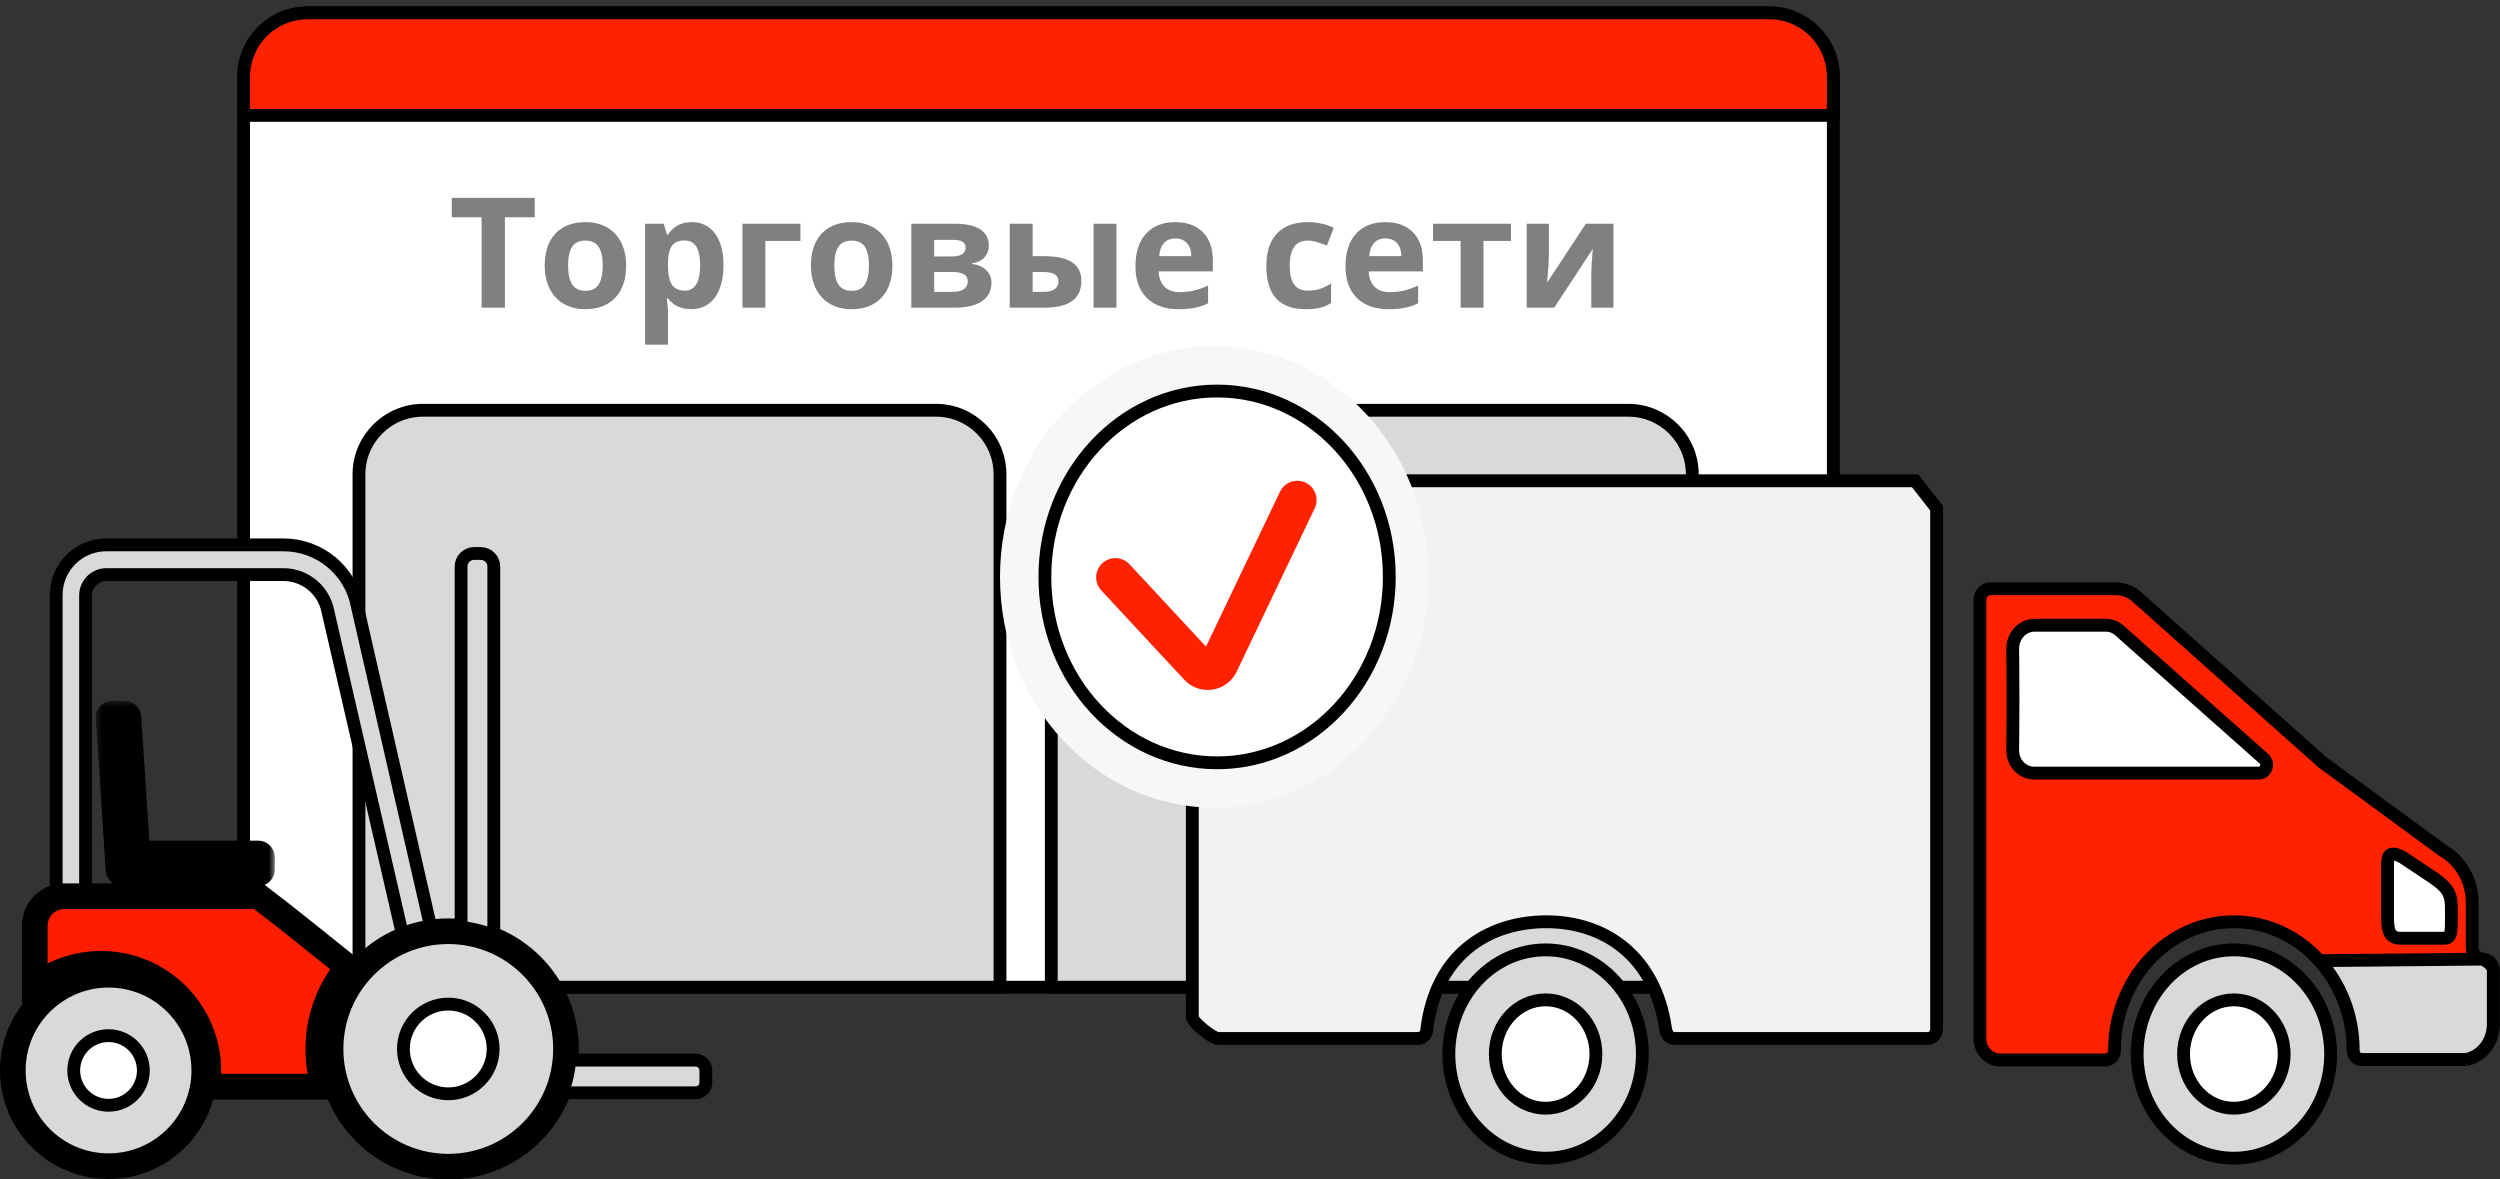 <svg width="195" height="92" viewBox="0 0 195 92" fill="none" xmlns="http://www.w3.org/2000/svg">
<rect x="0" y="0" width="195" height="92" fill="#333333" stroke="none"/>
<path d="M19 6C19 3.239 21.239 1 24 1H138C140.761 1 143 3.239 143 6V77H19V6Z" fill="white" stroke="black"/>
<path d="M28 37C28 34.239 30.239 32 33 32H73C75.761 32 78 34.239 78 37V77H28V37Z" fill="#D9D9D9" stroke="black"/>
<path d="M82 37C82 34.239 84.239 32 87 32H127C129.761 32 132 34.239 132 37V77H82V37Z" fill="#D9D9D9" stroke="black"/>
<path d="M19 6.35C19 6.025 19 5.863 19.008 5.725C19.148 3.18 21.18 1.148 23.725 1.008C23.863 1 24.025 1 24.35 1H137.65C137.975 1 138.137 1 138.275 1.008C140.82 1.148 142.852 3.18 142.992 5.725C143 5.863 143 6.025 143 6.35V9H19V6.35Z" fill="#FF2200" stroke="black"/>
<path d="M39.383 24H37.566V16.945H35.24V15.434H41.709V16.945H39.383V24ZM44.31 20.713C44.31 21.361 44.416 21.852 44.627 22.184C44.842 22.516 45.19 22.682 45.67 22.682C46.147 22.682 46.488 22.518 46.695 22.189C46.906 21.857 47.012 21.365 47.012 20.713C47.012 20.064 46.906 19.578 46.695 19.254C46.484 18.93 46.139 18.768 45.658 18.768C45.182 18.768 44.838 18.93 44.627 19.254C44.416 19.574 44.31 20.061 44.31 20.713ZM48.84 20.713C48.84 21.779 48.559 22.613 47.996 23.215C47.434 23.816 46.65 24.117 45.647 24.117C45.018 24.117 44.463 23.98 43.982 23.707C43.502 23.43 43.133 23.033 42.875 22.518C42.617 22.002 42.488 21.4 42.488 20.713C42.488 19.643 42.768 18.811 43.326 18.217C43.885 17.623 44.67 17.326 45.682 17.326C46.31 17.326 46.865 17.463 47.346 17.736C47.826 18.01 48.195 18.402 48.453 18.914C48.711 19.426 48.84 20.025 48.84 20.713ZM53.914 24.117C53.145 24.117 52.541 23.838 52.103 23.279H52.01C52.072 23.826 52.103 24.143 52.103 24.229V26.883H50.316V17.449H51.77L52.022 18.299H52.103C52.522 17.65 53.141 17.326 53.961 17.326C54.734 17.326 55.34 17.625 55.777 18.223C56.215 18.82 56.434 19.65 56.434 20.713C56.434 21.412 56.33 22.02 56.123 22.535C55.92 23.051 55.629 23.443 55.25 23.713C54.871 23.982 54.426 24.117 53.914 24.117ZM53.387 18.756C52.945 18.756 52.623 18.893 52.42 19.166C52.217 19.436 52.111 19.883 52.103 20.508V20.701C52.103 21.404 52.207 21.908 52.414 22.213C52.625 22.518 52.957 22.67 53.41 22.67C54.211 22.67 54.611 22.01 54.611 20.689C54.611 20.045 54.512 19.562 54.312 19.242C54.117 18.918 53.809 18.756 53.387 18.756ZM62.434 17.449V18.791H59.697V24H57.91V17.449H62.434ZM65.076 20.713C65.076 21.361 65.182 21.852 65.393 22.184C65.607 22.516 65.955 22.682 66.436 22.682C66.912 22.682 67.254 22.518 67.461 22.189C67.672 21.857 67.777 21.365 67.777 20.713C67.777 20.064 67.672 19.578 67.461 19.254C67.25 18.93 66.904 18.768 66.424 18.768C65.947 18.768 65.603 18.93 65.393 19.254C65.182 19.574 65.076 20.061 65.076 20.713ZM69.606 20.713C69.606 21.779 69.324 22.613 68.762 23.215C68.199 23.816 67.416 24.117 66.412 24.117C65.783 24.117 65.228 23.98 64.748 23.707C64.268 23.43 63.898 23.033 63.641 22.518C63.383 22.002 63.254 21.4 63.254 20.713C63.254 19.643 63.533 18.811 64.092 18.217C64.65 17.623 65.436 17.326 66.447 17.326C67.076 17.326 67.631 17.463 68.111 17.736C68.592 18.01 68.961 18.402 69.219 18.914C69.477 19.426 69.606 20.025 69.606 20.713ZM77.129 19.166C77.129 19.518 77.018 19.818 76.795 20.068C76.576 20.314 76.252 20.473 75.822 20.543V20.59C76.287 20.645 76.654 20.805 76.924 21.07C77.197 21.332 77.334 21.656 77.334 22.043C77.334 22.68 77.084 23.166 76.584 23.502C76.084 23.834 75.369 24 74.439 24H71.082V17.449H74.439C75.338 17.449 76.01 17.596 76.455 17.889C76.904 18.178 77.129 18.604 77.129 19.166ZM75.482 21.949C75.482 21.691 75.383 21.506 75.184 21.393C74.984 21.275 74.686 21.217 74.287 21.217H72.869V22.764H74.322C74.701 22.764 74.988 22.693 75.184 22.553C75.383 22.408 75.482 22.207 75.482 21.949ZM75.318 19.307C75.318 18.908 75.002 18.709 74.369 18.709H72.869V20.004H74.164C74.543 20.004 74.83 19.949 75.025 19.84C75.221 19.73 75.318 19.553 75.318 19.307ZM80.545 19.98H81.406C82.406 19.98 83.147 20.141 83.627 20.461C84.107 20.781 84.348 21.266 84.348 21.914C84.348 22.605 84.107 23.127 83.627 23.479C83.147 23.826 82.428 24 81.471 24H78.758V17.449H80.545V19.98ZM82.561 21.938C82.561 21.684 82.459 21.5 82.256 21.387C82.053 21.273 81.75 21.217 81.348 21.217H80.545V22.764H81.371C82.164 22.764 82.561 22.488 82.561 21.938ZM87.084 24H85.297V17.449H87.084V24ZM91.678 18.598C91.299 18.598 91.002 18.719 90.787 18.961C90.572 19.199 90.449 19.539 90.418 19.98H92.926C92.918 19.539 92.803 19.199 92.58 18.961C92.357 18.719 92.057 18.598 91.678 18.598ZM91.93 24.117C90.875 24.117 90.051 23.826 89.457 23.244C88.863 22.662 88.566 21.838 88.566 20.771C88.566 19.674 88.84 18.826 89.387 18.229C89.938 17.627 90.697 17.326 91.666 17.326C92.592 17.326 93.312 17.59 93.828 18.117C94.344 18.645 94.602 19.373 94.602 20.303V21.17H90.377C90.397 21.678 90.547 22.074 90.828 22.359C91.109 22.645 91.504 22.787 92.012 22.787C92.406 22.787 92.779 22.746 93.131 22.664C93.482 22.582 93.85 22.451 94.232 22.271V23.654C93.92 23.811 93.586 23.926 93.231 24C92.875 24.078 92.441 24.117 91.93 24.117ZM101.832 24.117C99.793 24.117 98.773 22.998 98.773 20.76C98.773 19.646 99.051 18.797 99.606 18.211C100.16 17.621 100.955 17.326 101.99 17.326C102.748 17.326 103.428 17.475 104.029 17.771L103.502 19.154C103.221 19.041 102.959 18.949 102.717 18.879C102.475 18.805 102.232 18.768 101.99 18.768C101.061 18.768 100.596 19.428 100.596 20.748C100.596 22.029 101.061 22.67 101.99 22.67C102.334 22.67 102.652 22.625 102.945 22.535C103.238 22.441 103.531 22.297 103.824 22.102V23.631C103.535 23.814 103.242 23.941 102.945 24.012C102.652 24.082 102.281 24.117 101.832 24.117ZM108.061 18.598C107.682 18.598 107.385 18.719 107.17 18.961C106.955 19.199 106.832 19.539 106.801 19.98H109.309C109.301 19.539 109.186 19.199 108.963 18.961C108.74 18.719 108.439 18.598 108.061 18.598ZM108.312 24.117C107.258 24.117 106.434 23.826 105.84 23.244C105.246 22.662 104.949 21.838 104.949 20.771C104.949 19.674 105.223 18.826 105.77 18.229C106.32 17.627 107.08 17.326 108.049 17.326C108.975 17.326 109.695 17.59 110.211 18.117C110.727 18.645 110.984 19.373 110.984 20.303V21.17H106.76C106.779 21.678 106.93 22.074 107.211 22.359C107.492 22.645 107.887 22.787 108.395 22.787C108.789 22.787 109.162 22.746 109.514 22.664C109.865 22.582 110.232 22.451 110.615 22.271V23.654C110.303 23.811 109.969 23.926 109.613 24C109.258 24.078 108.824 24.117 108.312 24.117ZM117.857 17.449V18.791H115.713V24H113.926V18.791H111.775V17.449H117.857ZM120.811 17.449V20.039C120.811 20.312 120.766 20.98 120.676 22.043L123.699 17.449H125.85V24H124.121V21.387C124.121 20.922 124.16 20.266 124.238 19.418L121.227 24H119.082V17.449H120.811Z" fill="#808080"/>
<path fill-rule="evenodd" clip-rule="evenodd" d="M151.055 39.645V80.247C151.055 80.673 150.751 81.001 150.355 81.001H130.615C130.22 81.001 129.976 80.669 129.915 80.247C129.09 74.501 125.09 71.897 120.604 71.897C116.59 71.897 112.09 74.001 111.294 80.247C111.294 80.673 110.989 81.001 110.594 81.001L95 81C94.605 81 93 79.753 93 79.327L93 38.253C93 38.253 93.304 37.5 93.7 37.5L149.376 37.5L151.055 39.645Z" fill="#F2F2F2" stroke="black"/>
<ellipse cx="7.546" cy="8.124" rx="7.546" ry="8.124" transform="matrix(-1 0 0 1 128.104 74.091)" fill="#D9D9D9" stroke="black"/>
<ellipse cx="3.925" cy="4.226" rx="3.925" ry="4.226" transform="matrix(-1 0 0 1 124.482 77.989)" fill="white" stroke="black"/>
<ellipse cx="7.546" cy="8.124" rx="7.546" ry="8.124" transform="matrix(-1 0 0 1 181.789 74.091)" fill="#D9D9D9" stroke="black"/>
<ellipse cx="3.925" cy="4.226" rx="3.925" ry="4.226" transform="matrix(-1 0 0 1 178.167 77.989)" fill="white" stroke="black"/>
<path fill-rule="evenodd" clip-rule="evenodd" d="M183.552 81.921C183.552 76.385 179.384 71.897 174.241 71.897C169.099 71.897 164.931 76.385 164.931 81.921C164.931 82.347 164.626 82.674 164.231 82.674H155.985C155.133 82.674 154.433 81.921 154.433 81.004V46.803C154.433 46.312 154.798 45.919 155.255 45.919H164.992C165.631 45.919 166.239 46.148 166.726 46.606L181.027 59.35C181.057 59.383 181.057 59.383 181.088 59.415L190.611 66.393C191.981 67.179 192.833 68.752 192.833 70.422V73.927C192.833 74.419 193.198 74.812 193.654 74.812C194.11 74.812 194.476 75.205 194.476 75.697V79.89C194.476 81.266 193.563 82.412 192.346 82.641C192.285 82.641 192.224 82.641 192.194 82.641H184.313C183.856 82.674 183.552 82.347 183.552 81.921Z" fill="#FF2200"/>
<path d="M192.346 82.641C193.563 82.412 194.476 81.266 194.476 79.89V75.697C194.476 75.205 194.11 74.812 193.654 74.812C193.198 74.812 192.833 74.419 192.833 73.927V70.422C192.833 68.752 191.981 67.179 190.611 66.393L181.088 59.415C181.057 59.383 181.057 59.383 181.027 59.35L166.726 46.606C166.239 46.148 165.631 45.919 164.992 45.919H155.255C154.798 45.919 154.433 46.312 154.433 46.803V81.004C154.433 81.921 155.133 82.674 155.985 82.674H164.231C164.626 82.674 164.931 82.347 164.931 81.921C164.931 76.385 169.099 71.897 174.241 71.897C179.384 71.897 183.552 76.385 183.552 81.921C183.552 82.347 183.856 82.674 184.313 82.641H192.194M192.346 82.641C192.285 82.641 192.224 82.641 192.194 82.641M192.346 82.641H192.194" stroke="black"/>
<path d="M194.476 75.697C194.476 75.205 193.654 74.812 193.654 74.812L180.916 74.931C182.547 76.737 183.552 79.203 183.552 81.921C183.552 82.347 183.856 82.674 184.313 82.641H192.194H192.346C193.563 82.412 194.476 81.266 194.476 79.89V75.697Z" fill="#D9D9D9"/>
<path d="M192.346 82.641C193.563 82.412 194.476 81.266 194.476 79.89V75.697C194.476 75.205 193.654 74.812 193.654 74.812L180.916 74.931C182.547 76.737 183.552 79.203 183.552 81.921C183.552 82.347 183.856 82.674 184.313 82.641H192.194M192.346 82.641C192.285 82.641 192.224 82.641 192.194 82.641M192.346 82.641H192.194" stroke="black"/>
<path fill-rule="evenodd" clip-rule="evenodd" d="M191.208 71.782V71.082C191.208 70.031 191.208 69.43 189.849 68.499L187.421 66.879C186.228 66.213 186.228 66.923 186.228 67.58V71.388C186.228 72.395 186.277 73.183 187.224 73.183H190.709C191.207 73.183 191.208 72.57 191.208 71.782Z" fill="white" stroke="black"/>
<path fill-rule="evenodd" clip-rule="evenodd" d="M158.694 48.769H164.262C164.628 48.769 164.993 48.9 165.297 49.162L176.555 59.153C177.012 59.514 176.768 60.3 176.19 60.3H158.664C157.721 60.3 156.96 59.481 156.99 58.465C157.021 56.303 157.021 52.765 156.99 50.603C156.99 49.587 157.751 48.769 158.694 48.769Z" fill="white" stroke="black"/>
<ellipse cx="94.719" cy="45" rx="16.719" ry="18" fill="#F7F7F7"/>
<path d="M108.365 45C108.365 53.044 102.317 59.5 94.932 59.5C87.548 59.5 81.5 53.044 81.5 45C81.5 36.956 87.548 30.5 94.932 30.5C102.317 30.5 108.365 36.956 108.365 45Z" fill="white" stroke="black"/>
<path d="M87 45.032L93.469 51.996C93.949 52.514 94.8 52.384 95.104 51.747L101.193 39" stroke="#FF2200" stroke-width="3" stroke-linecap="round"/>
<path d="M31.956 72.967L32.197 72.894C32.306 72.87 32.413 72.841 32.511 72.814C32.526 72.81 32.539 72.806 32.553 72.803C32.672 72.771 32.781 72.742 32.892 72.72L33.151 72.668L33.655 72.567L33.54 72.066L27.857 47.24C27.343 44.499 24.914 42.5 22.121 42.5H8.294C6.131 42.5 4.383 44.249 4.383 46.411V74.194V74.219V74.719H4.883H6.175H6.675V74.219V46.437C6.675 45.55 7.407 44.818 8.294 44.818H22.095C23.794 44.818 25.266 46.018 25.583 47.718L25.585 47.728L25.588 47.739L31.325 72.6L31.445 73.12L31.956 72.967Z" fill="#D9D9D9" stroke="black"/>
<path d="M8.467 90.963C12.591 90.963 15.934 87.62 15.934 83.496C15.934 79.372 12.591 76.029 8.467 76.029C4.343 76.029 1 79.372 1 83.496C1 87.62 4.343 90.963 8.467 90.963Z" fill="#D9D9D9" stroke="black" stroke-width="2"/>
<path d="M8.467 86.212C9.966 86.212 11.182 84.996 11.182 83.496C11.182 81.997 9.966 80.781 8.467 80.781C6.967 80.781 5.751 81.997 5.751 83.496C5.751 84.996 6.967 86.212 8.467 86.212Z" fill="white" stroke="black"/>
<path d="M34.965 91C40.037 91 44.148 86.889 44.148 81.818C44.148 76.747 40.037 72.635 34.965 72.635C29.894 72.635 25.783 76.747 25.783 81.818C25.783 86.889 29.894 91 34.965 91Z" fill="#D9D9D9" stroke="black" stroke-width="2"/>
<path d="M34.966 85.317C36.898 85.317 38.465 83.75 38.465 81.818C38.465 79.885 36.898 78.318 34.966 78.318C33.033 78.318 31.466 79.885 31.466 81.818C31.466 83.75 33.033 85.317 34.966 85.317Z" fill="white" stroke="black"/>
<mask id="path-25-outside-1_109_2450" maskUnits="userSpaceOnUse" x="7.467" y="54.665" width="14" height="15" fill="black">
<rect fill="white" x="7.467" y="54.665" width="14" height="15"/>
<path fill-rule="evenodd" clip-rule="evenodd" d="M10.017 55.975C10.017 55.794 9.888 55.665 9.707 55.665H8.777C8.596 55.665 8.467 55.794 8.467 55.975L9.242 67.812C9.242 67.993 9.371 68.122 9.552 68.122H10.483C10.487 68.122 10.491 68.122 10.494 68.122H20.123C20.304 68.122 20.433 67.993 20.433 67.812V66.881C20.433 66.701 20.304 66.571 20.123 66.571H10.711L10.017 55.975Z"/>
</mask>
<path fill-rule="evenodd" clip-rule="evenodd" d="M10.017 55.975C10.017 55.794 9.888 55.665 9.707 55.665H8.777C8.596 55.665 8.467 55.794 8.467 55.975L9.242 67.812C9.242 67.993 9.371 68.122 9.552 68.122H10.483C10.487 68.122 10.491 68.122 10.494 68.122H20.123C20.304 68.122 20.433 67.993 20.433 67.812V66.881C20.433 66.701 20.304 66.571 20.123 66.571H10.711L10.017 55.975Z" fill="#D9D9D9"/>
<path d="M10.017 55.975H9.017V56.008L9.02 56.041L10.017 55.975ZM8.467 55.975H7.467V56.008L7.469 56.041L8.467 55.975ZM9.242 67.812H10.242V67.779L10.24 67.747L9.242 67.812ZM10.494 68.122V67.122H10.479L10.463 67.122L10.494 68.122ZM10.711 66.571L9.714 66.637L9.775 67.571H10.711V66.571ZM9.707 56.665C9.553 56.665 9.37 56.606 9.223 56.46C9.076 56.313 9.017 56.13 9.017 55.975H11.017C11.017 55.242 10.441 54.665 9.707 54.665V56.665ZM8.777 56.665H9.707V54.665H8.777V56.665ZM9.467 55.975C9.467 56.13 9.408 56.313 9.261 56.46C9.114 56.606 8.931 56.665 8.777 56.665V54.665C8.044 54.665 7.467 55.242 7.467 55.975H9.467ZM10.24 67.747L9.465 55.91L7.469 56.041L8.244 67.877L10.24 67.747ZM9.552 67.122C9.706 67.122 9.89 67.181 10.036 67.328C10.183 67.474 10.242 67.658 10.242 67.812H8.242C8.242 68.545 8.819 69.122 9.552 69.122V67.122ZM10.483 67.122H9.552V69.122H10.483V67.122ZM10.463 67.122C10.47 67.122 10.476 67.122 10.483 67.122V69.122C10.497 69.122 10.511 69.122 10.526 69.121L10.463 67.122ZM20.123 67.122H10.494V69.122H20.123V67.122ZM19.433 67.812C19.433 67.658 19.492 67.474 19.639 67.328C19.785 67.181 19.968 67.122 20.123 67.122V69.122C20.856 69.122 21.433 68.545 21.433 67.812H19.433ZM19.433 66.881V67.812H21.433V66.881H19.433ZM20.123 67.571C19.968 67.571 19.785 67.512 19.639 67.366C19.492 67.219 19.433 67.035 19.433 66.881H21.433C21.433 66.148 20.856 65.571 20.123 65.571V67.571ZM10.711 67.571H20.123V65.571H10.711V67.571ZM9.02 56.041L9.714 66.637L11.709 66.506L11.015 55.91L9.02 56.041Z" fill="black" mask="url(#path-25-outside-1_109_2450)"/>
<path d="M24.887 80.758C25.093 78.742 25.92 76.907 27.135 75.434C24.706 73.496 22.612 71.765 20.157 69.904H5.013C3.746 69.904 2.712 70.938 2.712 72.204V76.959C4.134 75.848 5.943 75.176 7.881 75.176C12.507 75.176 16.255 78.923 16.255 83.549C16.255 83.963 16.229 84.376 16.177 84.764H25.248C24.887 83.498 24.731 82.154 24.887 80.758Z" fill="#FF1D00" stroke="black" stroke-width="2"/>
<path d="M37.872 72.734L38.516 72.927V72.255V44.189C38.516 43.629 38.059 43.172 37.499 43.172H36.982C36.421 43.172 35.965 43.629 35.965 44.189V71.894V72.324L36.391 72.388C36.876 72.461 37.369 72.584 37.872 72.734Z" fill="#D9D9D9" stroke="black"/>
<path d="M44.89 82.688H44.456L44.395 83.117C44.32 83.643 44.222 84.131 44.077 84.588L43.872 85.238H44.554H54.246C54.703 85.238 55.056 84.885 55.056 84.428V83.498C55.056 83.094 54.729 82.688 54.246 82.688H44.89Z" fill="#D9D9D9" stroke="black"/>
</svg>
